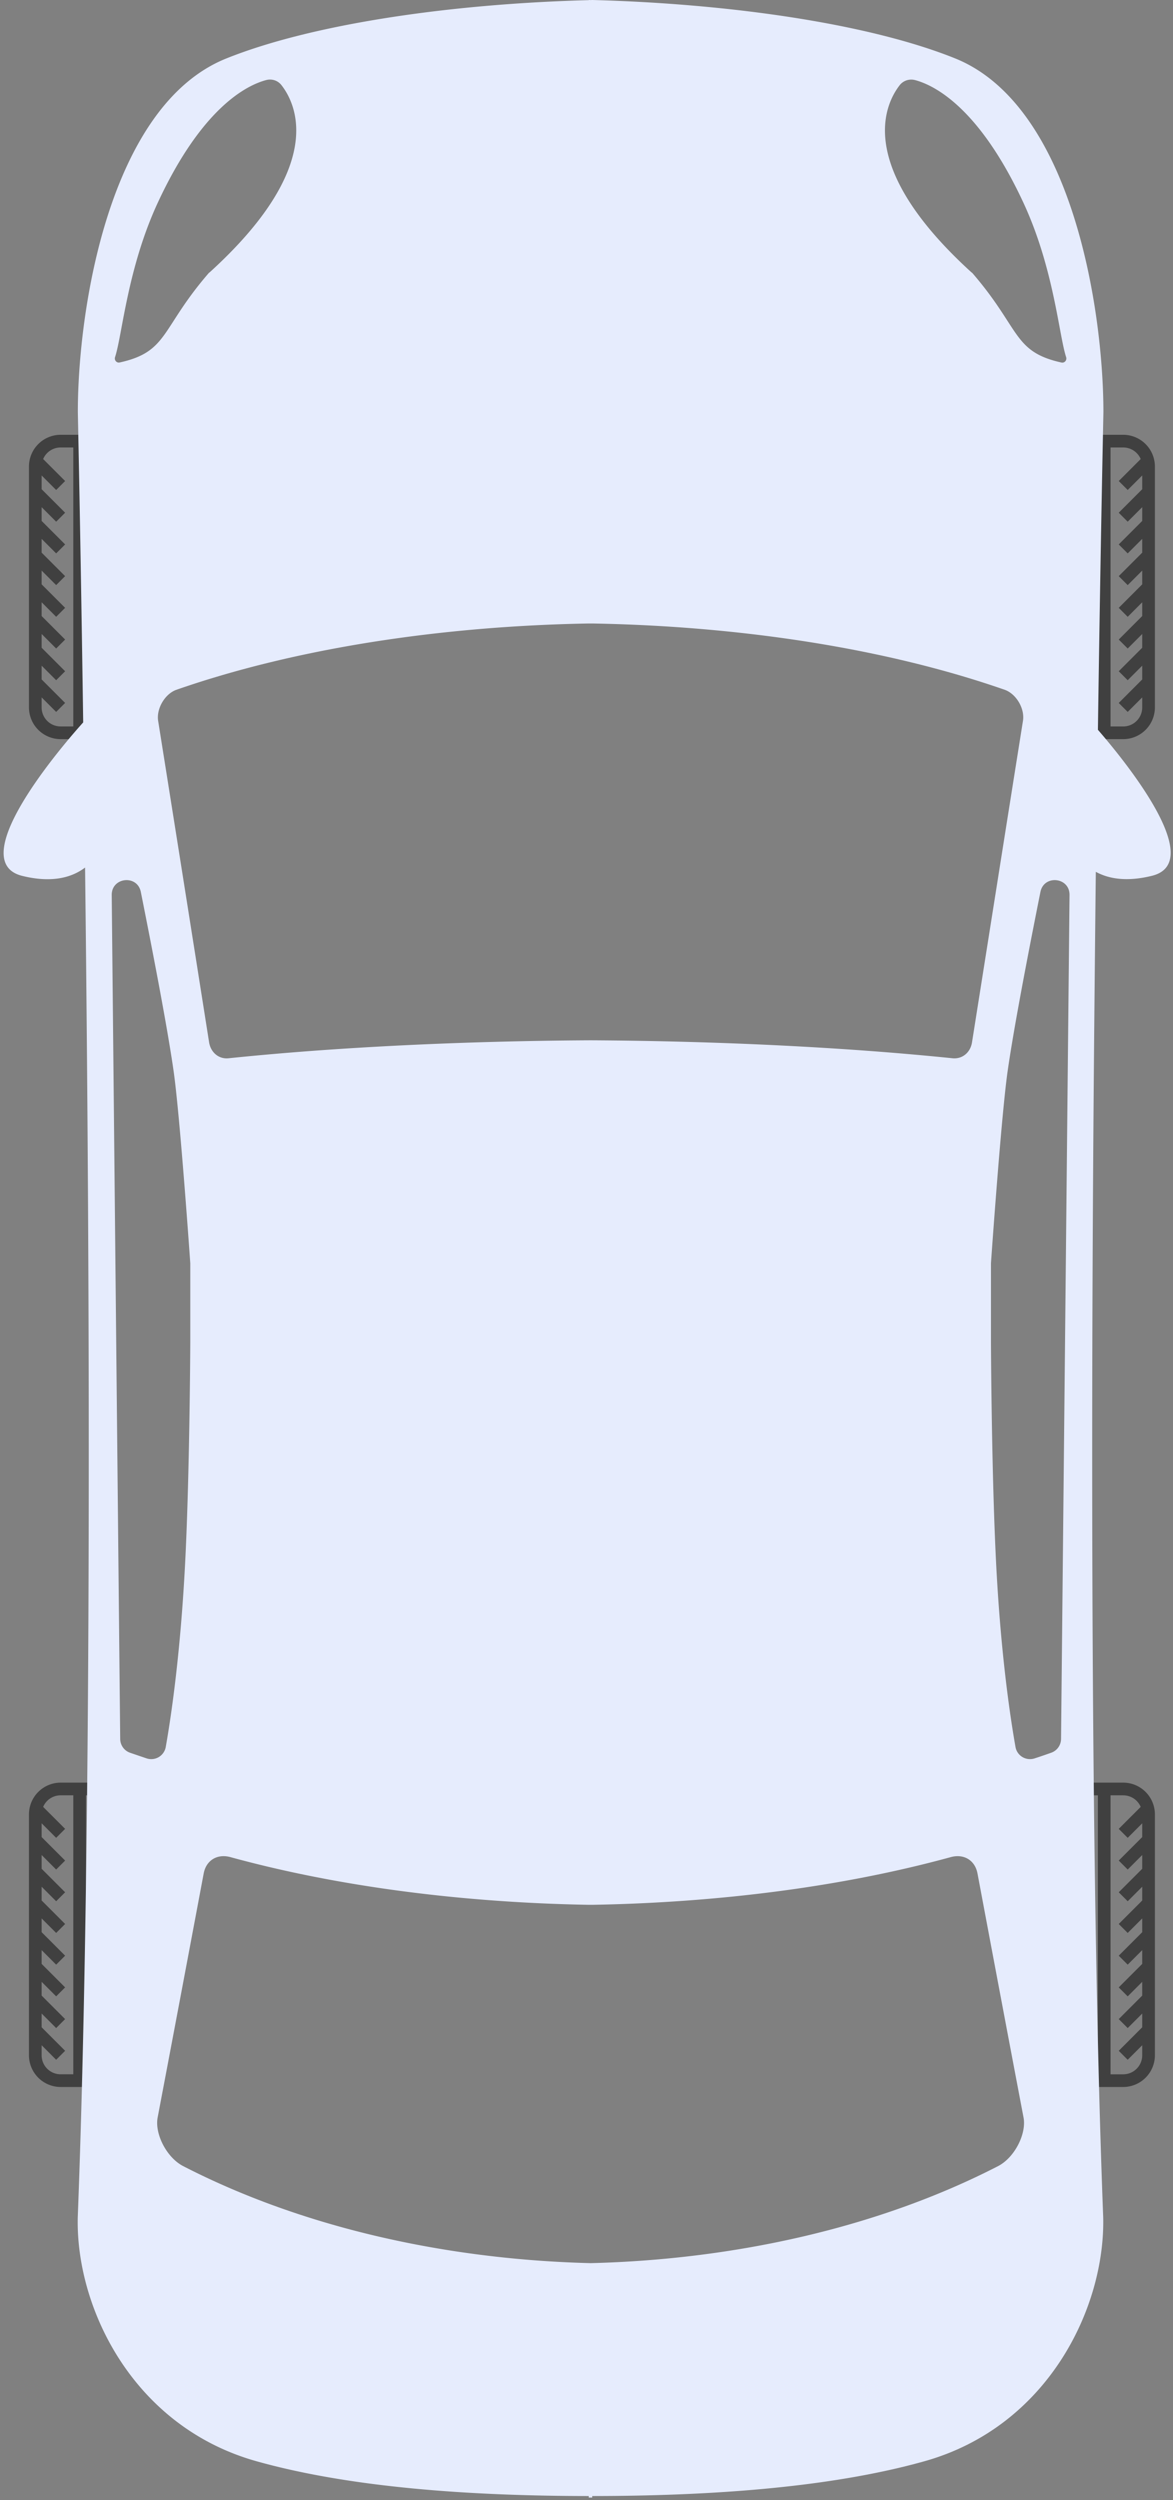<svg width="162" height="345" fill="none" xmlns="http://www.w3.org/2000/svg"><rect width="100%" height="100%" fill="#808080" stroke="none"/><path opacity=".5" d="M17.125 60h-8.75A4.383 4.383 0 004 64.375v33.25A4.382 4.382 0 008.375 102h8.75a4.384 4.384 0 004.375-4.375v-33.25A4.383 4.383 0 0017.125 60zm-3.5 1.75v38.5h-1.75v-38.5h1.75zM5.75 97.625v-1.388l2.006 2.006 1.237-1.237-3.243-3.243v-1.901l2.006 2.006 1.237-1.237-3.243-3.243v-1.901l2.006 2.006 1.237-1.237-3.243-3.243v-1.901l2.006 2.006 1.237-1.237-3.243-3.243v-1.901l2.006 2.006 1.237-1.237-3.244-3.244v-1.9l2.007 2.006 1.237-1.237-3.244-3.244v-1.9l2.007 2.006 1.237-1.237-3.244-3.244v-1.9l2.006 2.006 1.238-1.237-3.034-3.034a2.622 2.622 0 012.415-1.598h1.75v38.5h-1.75a2.625 2.625 0 01-2.625-2.625l.001.001zm11.375 2.625h-1.75v-38.5h1.75a2.622 2.622 0 012.415 1.598l-3.034 3.033 1.237 1.237 2.007-2.006v1.9l-3.244 3.244 1.237 1.237 2.007-2.006v1.9l-3.244 3.244 1.237 1.237 2.007-2.006v1.9l-3.244 3.245 1.237 1.237 2.007-2.007v1.9l-3.244 3.245 1.237 1.237 2.007-2.007v1.9l-3.244 3.245 1.237 1.237 2.007-2.006v1.9l-3.244 3.244 1.237 1.237 2.006-2.006v1.9l-3.243 3.244 1.237 1.237 2.006-2.006v1.388a2.625 2.625 0 01-2.625 2.625l.001-.001zm0 145.75h-8.75A4.384 4.384 0 004 250.375v33.25A4.381 4.381 0 008.375 288h8.75a4.384 4.384 0 004.375-4.375v-33.25A4.382 4.382 0 0017.125 246zm-3.5 1.75v38.5h-1.75v-38.5h1.75zM5.75 283.625v-1.388l2.006 2.006 1.237-1.237-3.243-3.243v-1.901l2.006 2.006 1.237-1.237-3.243-3.243v-1.901l2.006 2.006 1.237-1.237-3.243-3.243v-1.901l2.006 2.006 1.237-1.237-3.243-3.243v-1.901l2.006 2.006 1.237-1.237-3.244-3.244v-1.9l2.007 2.006 1.237-1.237-3.244-3.244v-1.9l2.007 2.006 1.237-1.237-3.244-3.244v-1.901l2.006 2.007 1.238-1.238-3.034-3.033a2.622 2.622 0 012.415-1.598h1.75v38.5h-1.75a2.625 2.625 0 01-2.625-2.625l.001.001zm11.375 2.625h-1.75v-38.5h1.75a2.625 2.625 0 012.415 1.598l-3.034 3.033 1.237 1.237 2.007-2.006v1.901l-3.244 3.243 1.237 1.237 2.007-2.006v1.901l-3.244 3.243 1.237 1.238 2.007-2.007v1.901l-3.244 3.244 1.237 1.237 2.007-2.007v1.901l-3.244 3.244 1.237 1.237 2.007-2.006v1.9l-3.244 3.244 1.237 1.237 2.007-2.006v1.9l-3.244 3.244 1.237 1.237 2.006-2.006v1.9l-3.243 3.244 1.237 1.237 2.006-2.006v1.388a2.625 2.625 0 01-2.625 2.625l.001-.001zm138-226.25h-8.75A4.382 4.382 0 00142 64.375v33.25a4.384 4.384 0 004.375 4.375h8.75a4.383 4.383 0 004.375-4.375v-33.25A4.384 4.384 0 00155.125 60zm-3.5 1.75v38.5h-1.75v-38.5h1.75zm-7.875 35.875v-1.388l2.006 2.006 1.237-1.237-3.243-3.243v-1.901l2.006 2.006 1.237-1.237-3.243-3.243v-1.901l2.006 2.006 1.237-1.237-3.243-3.243v-1.901l2.006 2.006 1.237-1.237-3.243-3.243v-1.901l2.006 2.006 1.237-1.237-3.243-3.244v-1.9l2.006 2.006 1.237-1.237-3.244-3.244v-1.9l2.007 2.006 1.237-1.237-3.244-3.244v-1.9l2.007 2.006 1.237-1.237-3.034-3.034a2.625 2.625 0 012.415-1.598h1.75v38.5h-1.75a2.625 2.625 0 01-2.625-2.625l.001.001zm11.375 2.625h-1.75v-38.5h1.75a2.624 2.624 0 012.415 1.598l-3.034 3.033 1.237 1.237 2.007-2.006v1.9l-3.244 3.244 1.237 1.237 2.007-2.006v1.9l-3.244 3.244 1.237 1.237 2.007-2.006v1.9l-3.244 3.245 1.237 1.237 2.007-2.007v1.9l-3.244 3.245 1.237 1.237 2.007-2.007v1.9l-3.244 3.245 1.237 1.237 2.006-2.006v1.9l-3.243 3.244 1.237 1.237 2.006-2.006v1.9l-3.243 3.244 1.237 1.237 2.006-2.006v1.388a2.625 2.625 0 01-2.625 2.625l.001-.001zm0 145.75h-8.75a4.383 4.383 0 00-4.375 4.375v33.25a4.383 4.383 0 004.375 4.375h8.75a4.383 4.383 0 004.375-4.375v-33.25a4.383 4.383 0 00-4.375-4.375zm-3.5 1.75v38.5h-1.75v-38.5h1.75zm-7.875 35.875v-1.388l2.006 2.006 1.237-1.237-3.243-3.243v-1.901l2.006 2.006 1.237-1.237-3.243-3.243v-1.901l2.006 2.006 1.237-1.237-3.243-3.243v-1.901l2.006 2.006 1.237-1.237-3.243-3.243v-1.901l2.006 2.006 1.237-1.237-3.243-3.244v-1.9l2.006 2.006 1.237-1.237-3.244-3.244v-1.9l2.007 2.006 1.237-1.237-3.244-3.244v-1.901l2.007 2.007 1.237-1.238-3.034-3.033a2.625 2.625 0 012.415-1.598h1.75v38.5h-1.75a2.625 2.625 0 01-2.625-2.625l.001.001zm11.375 2.625h-1.75v-38.5h1.75a2.627 2.627 0 012.415 1.598l-3.034 3.033 1.237 1.237 2.007-2.006v1.901l-3.244 3.243 1.237 1.237 2.007-2.006v1.901l-3.244 3.243 1.237 1.238 2.007-2.007v1.901l-3.244 3.244 1.237 1.237 2.007-2.007v1.901l-3.244 3.244 1.237 1.237 2.007-2.006v1.9l-3.244 3.244 1.237 1.237 2.006-2.006v1.9l-3.243 3.244 1.237 1.237 2.006-2.006v1.9l-3.243 3.244 1.237 1.237 2.006-2.006v1.388a2.625 2.625 0 01-2.625 2.625l.001-.001z" fill="#000"/><path d="M151.63 100.71c.38-26.5.76-43.64.76-43.88-.01-14.07-4.3-42.27-20.5-48.78C120.2 3.35 101.22.52 81.82 0c-.08 0-.16.01-.24.01-.09 0-.17-.01-.26-.01v.02c-19.4.51-38.37 3.35-50.07 8.05-16.21 6.51-20.5 34.71-20.5 48.78 0 .23.37 16.92.74 42.84-1.03 1.14-17.12 19.03-8.42 21.18 4.29 1.06 7.01.12 8.68-1.15.1 8.42.19 17.43.27 26.87.43 50.98.43 114.71-1.28 159.38-.3 12.51 7.64 28.89 24.66 33.67 13.45 3.78 30.48 4.8 45.91 4.81v.21h.48v-.21c15.44-.01 32.46-1.03 45.91-4.81 17.01-4.78 24.95-21.16 24.66-33.67-1.71-44.66-1.71-108.39-1.28-159.38.08-9.22.17-18.03.26-26.28 1.7.93 4.18 1.43 7.75.55 7.71-1.9-3.93-16.08-7.46-20.15zm-27.38-88.95c.5-.64 1.33-.91 2.12-.71 2.61.69 8.81 3.7 14.95 16.88 4.24 9.1 4.93 18.37 5.92 21.35.14.42-.21.84-.64.75-6.74-1.49-5.65-4.65-12.31-12.35-.04-.04-.09-.07-.14-.11-16.04-14.59-11.97-23.14-9.9-25.81zM81.81 86.04c20.34.36 40.46 3.4 56.95 9.15 1.61.57 2.79 2.62 2.52 4.28-2.28 14.3-4.62 29.12-7.04 44.38-.22 1.4-1.34 2.32-2.68 2.19-14.98-1.54-32.29-2.37-49.76-2.48h-.48c-17.47.11-34.78.93-49.76 2.48-1.33.14-2.45-.79-2.68-2.19-2.41-15.26-4.76-30.09-7.04-44.38-.26-1.66.92-3.71 2.52-4.28 16.49-5.74 36.61-8.79 56.95-9.15h.5zM15.89 49.28c.99-2.98 1.69-12.25 5.92-21.35 6.13-13.18 12.34-16.19 14.95-16.88.79-.21 1.62.06 2.12.71 2.08 2.67 6.14 11.22-9.9 25.8-.04.04-.1.07-.14.11-6.67 7.7-5.57 10.87-12.31 12.35-.42.1-.78-.32-.64-.74zm4.35 193.37c-.77-.26-1.54-.52-2.29-.78-.8-.28-1.34-1.04-1.35-1.9l-1.17-116.46c-.02-2.47 3.54-2.84 4.02-.42 1.83 9.15 3.74 19.14 4.55 24.88.89 6.39 2.28 26.33 2.28 26.36v10.97s-.07 16.44-.63 28.73c-.62 13.66-2.04 23.01-2.76 27.06a2.033 2.033 0 01-2.65 1.56zm117.62 56.26c-16.39 8.44-36.23 12.9-56.29 13.4-20.05-.5-39.9-4.96-56.29-13.4-2.28-1.19-3.93-4.45-3.51-6.69 2.06-10.83 4.18-22.08 6.36-33.68.34-1.82 1.87-2.76 3.7-2.26 14.92 4.09 32.12 6.28 49.49 6.58h.49c17.37-.3 34.57-2.49 49.49-6.58 1.83-.5 3.36.44 3.7 2.26 2.18 11.6 4.3 22.85 6.36 33.68.42 2.24-1.22 5.5-3.5 6.69zm8.68-58.94c-.01.85-.54 1.61-1.35 1.9-.76.27-1.52.53-2.29.78-1.18.39-2.43-.34-2.65-1.56-.72-4.05-2.15-13.4-2.76-27.06-.56-12.29-.63-28.73-.63-28.73v-10.97c0-.02 1.39-19.97 2.28-26.36.81-5.73 2.72-15.73 4.55-24.88.48-2.42 4.05-2.05 4.02.42l-1.17 116.46z" fill="#E6ECFD"/></svg>